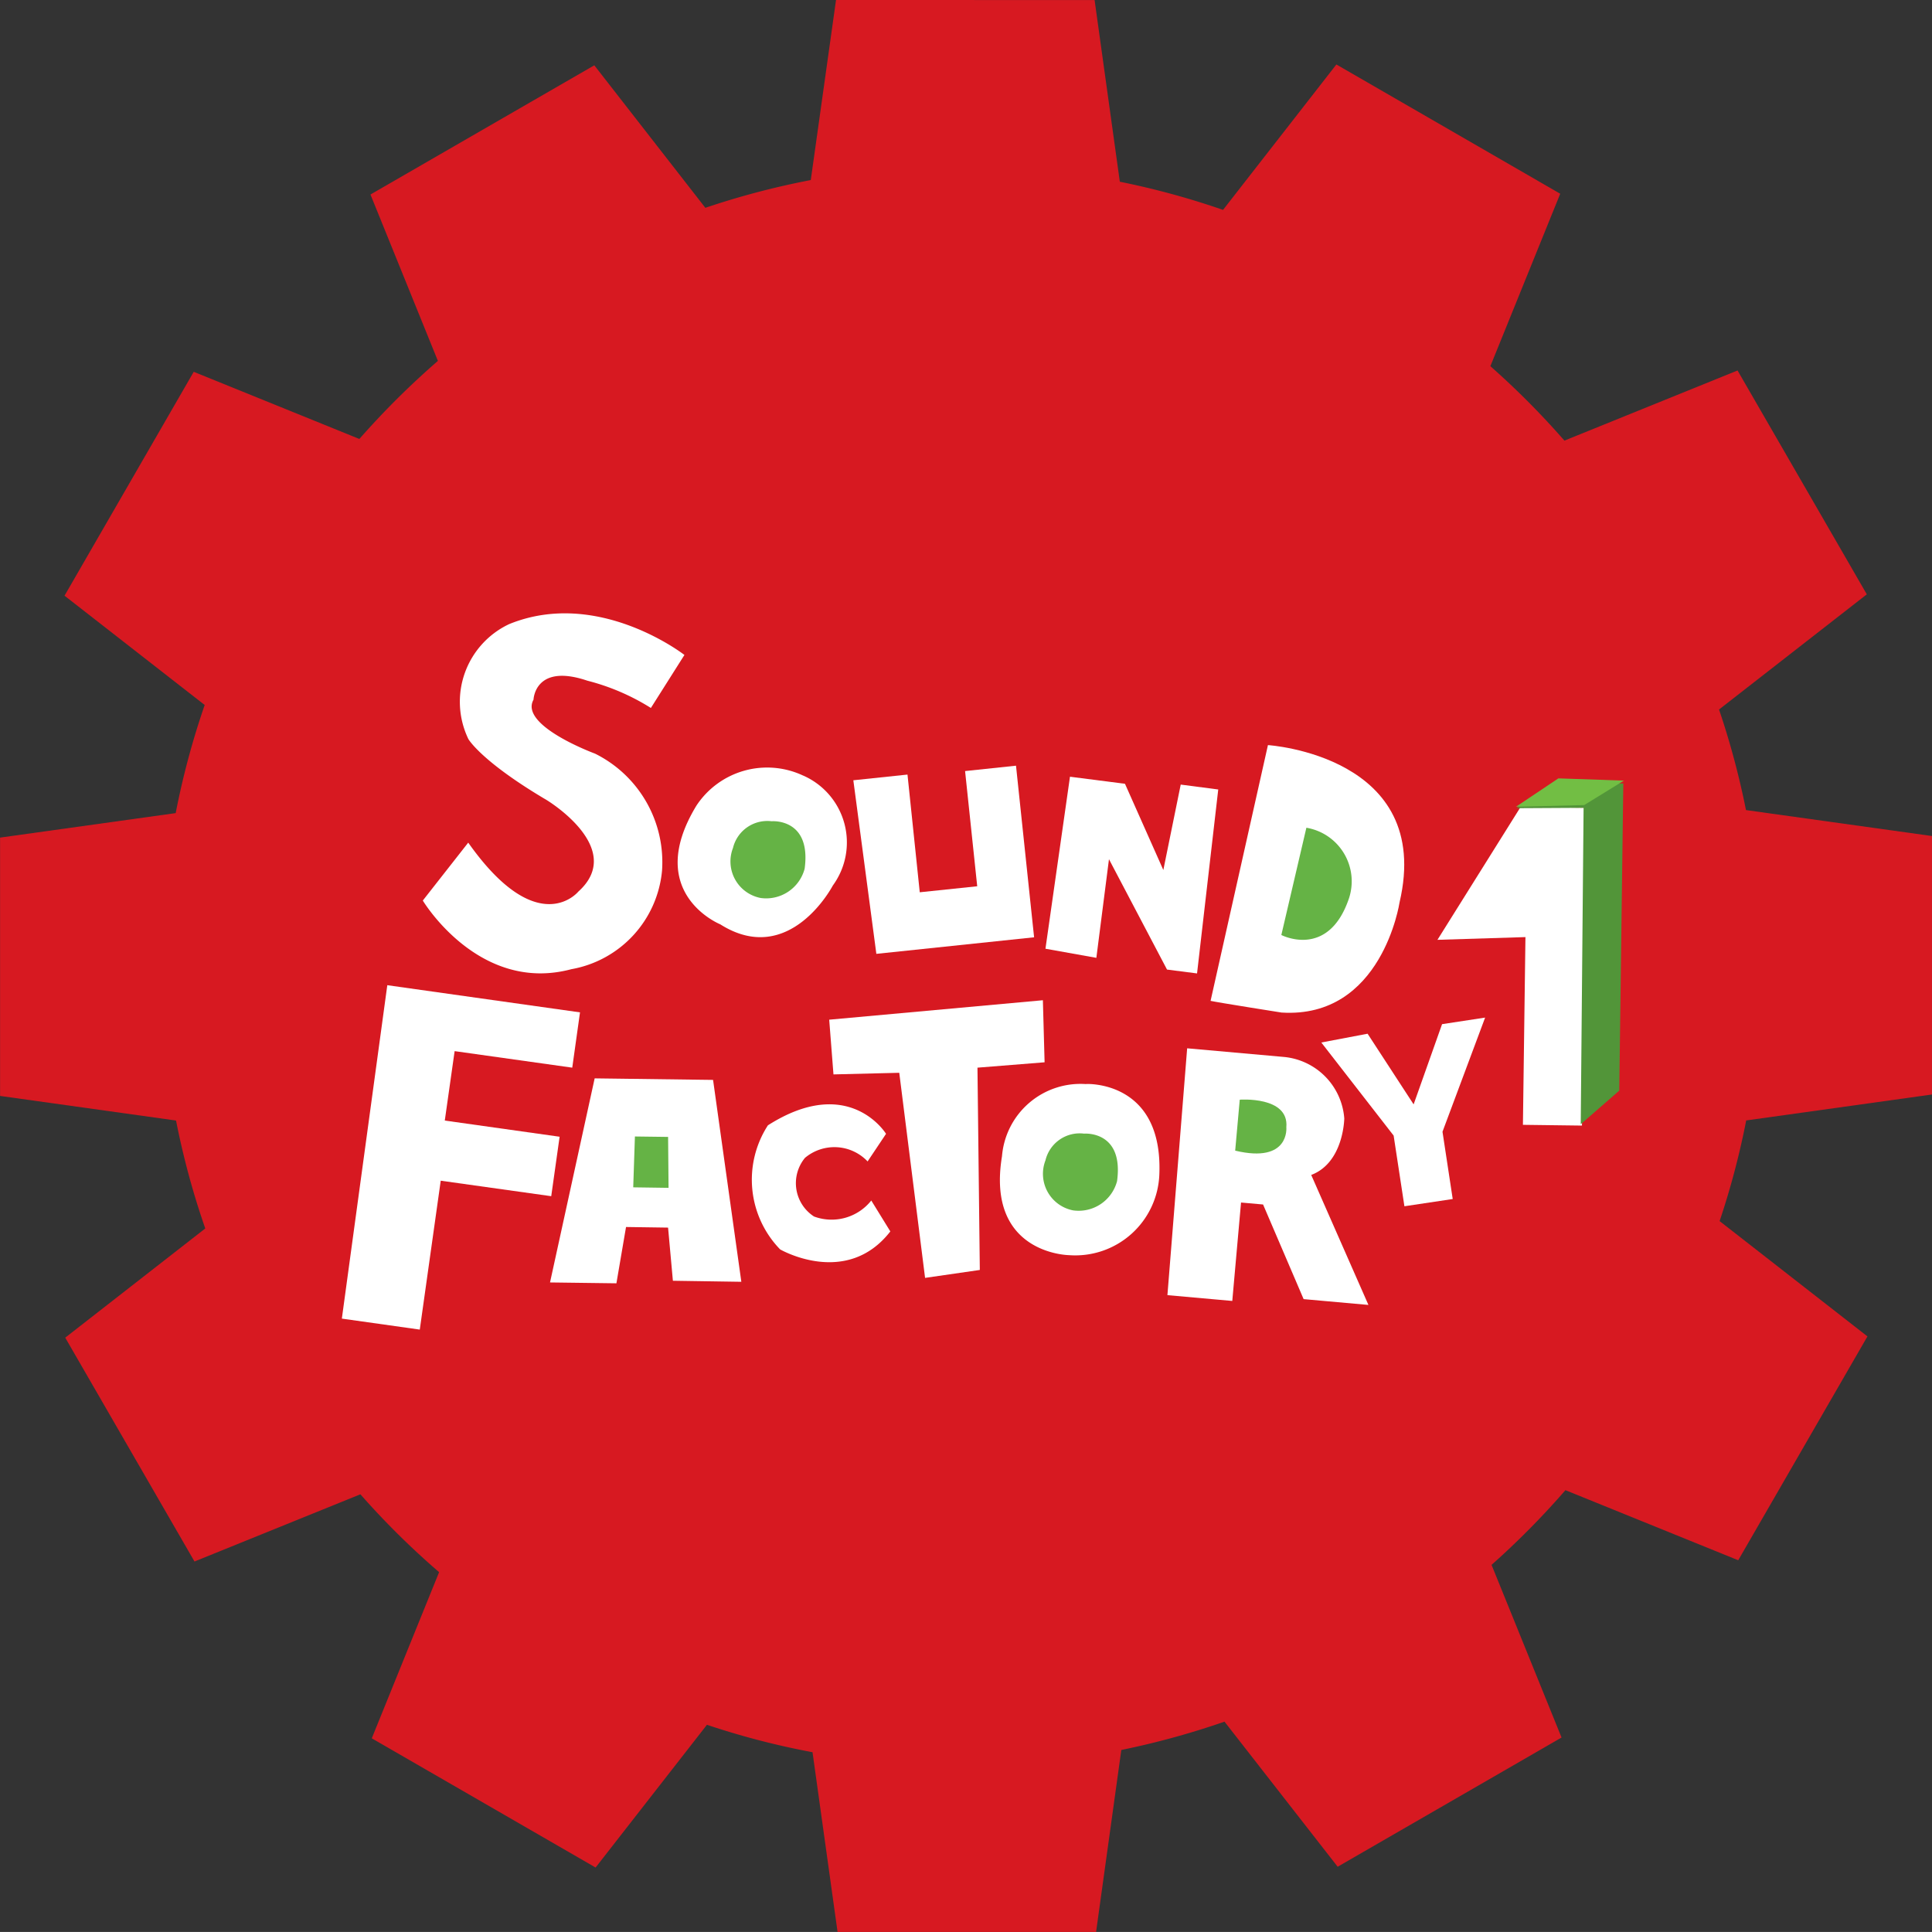 <svg id="그룹_7212" data-name="그룹 7212" xmlns="http://www.w3.org/2000/svg" width="76.557" height="76.555" viewBox="0 0 76.557 76.555">
  <rect x="0" y="0" width="76.557" height="76.555" fill="#333333" stroke="none"/>
  <path id="패스_51812" data-name="패스 51812" d="M722.814,330.151l7.36-1.028V318.881l-7.37-1.028a31.678,31.678,0,0,0-1.068-3.985l5.856-4.564-5.122-8.87-6.861,2.779a32.175,32.175,0,0,0-2.934-2.95l2.768-6.833-8.87-5.122-4.491,5.762a31.521,31.521,0,0,0-4.09-1.116l-1-7.2H686.746l-1,7.134a31.7,31.7,0,0,0-4.178,1.1l-4.4-5.647-8.87,5.12,2.672,6.593a32.644,32.644,0,0,0-3.112,3.093l-6.563-2.661-5.12,8.872,5.554,4.331a31.588,31.588,0,0,0-1.149,4.284l-6.959.971V329.18l6.973.975a31.484,31.484,0,0,0,1.158,4.277l-5.549,4.327,5.122,8.87,6.574-2.663a31.861,31.861,0,0,0,3.119,3.085l-2.668,6.584,8.869,5.12,4.412-5.656a31.164,31.164,0,0,0,4.184,1.087l.992,7.121h10.244l1-7.21a32.187,32.187,0,0,0,4.089-1.122l4.484,5.749,8.872-5.12-2.774-6.842a31.989,31.989,0,0,0,2.927-2.96l6.848,2.777,5.12-8.87-5.858-4.569a31.558,31.558,0,0,0,1.054-3.99" transform="translate(-653.618 -285.753)" fill="#d71921"/>
  <path id="패스_51813" data-name="패스 51813" d="M681.169,309.791l3.807.34a2.646,2.646,0,0,1,2.419,2.437s-.017,1.752-1.31,2.241l2.267,5.151-2.568-.23-1.607-3.75-.873-.078-.347,3.9-2.57-.23Z" transform="translate(-634.127 -268.251)" fill="#fff" fill-rule="evenodd"/>
  <path id="패스_51814" data-name="패스 51814" d="M674.132,303.685a2.894,2.894,0,0,1,1.173,4.357s-1.709,3.278-4.462,1.536c0,0-3.053-1.232-.944-4.7a3.355,3.355,0,0,1,4.232-1.192" transform="translate(-642.304 -272.952)" fill="#fff" fill-rule="evenodd"/>
  <path id="패스_51815" data-name="패스 51815" d="M683.649,302.838s6.577.418,5.215,6.235c0,0-.691,4.614-4.676,4.363,0,0-2.535-.4-2.812-.463Z" transform="translate(-633.406 -273.313)" fill="#fff" fill-rule="evenodd"/>
  <path id="패스_51816" data-name="패스 51816" d="M672.349,303.565l1.329-2.1s-3.413-2.661-6.945-1.222a3.4,3.4,0,0,0-1.616,4.555s.5.88,3.093,2.411c0,0,3.183,1.91,1.263,3.634,0,0-1.6,1.968-4.362-1.941l-1.8,2.295s2.217,3.7,5.886,2.72a4.374,4.374,0,0,0,3.594-3.909,4.8,4.8,0,0,0-2.656-4.633s-3.017-1.109-2.437-2.138c0,0,.045-1.46,2.134-.752a8.833,8.833,0,0,1,2.511,1.077" transform="translate(-646.557 -275.512)" fill="#fff" fill-rule="evenodd"/>
  <path id="패스_51817" data-name="패스 51817" d="M668,310.48l4.692.061,1.12,8L671.1,318.5l-.191-2.106-1.666-.024-.381,2.231-2.631-.034Z" transform="translate(-644.436 -267.749)" fill="#fff" fill-rule="evenodd"/>
  <path id="패스_51818" data-name="패스 51818" d="M668.206,311.813l1.315.017.018,2.018-1.4-.02Z" transform="translate(-643.047 -266.779)" fill="#65b345"/>
  <path id="패스_51819" data-name="패스 51819" d="M675.451,313.339l.731-1.094s-1.457-2.39-4.681-.337a3.963,3.963,0,0,0,.484,4.916s2.628,1.526,4.367-.712l-.755-1.225a2.007,2.007,0,0,1-2.269.634,1.575,1.575,0,0,1-.358-2.324,1.813,1.813,0,0,1,2.482.142" transform="translate(-641.072 -267.316)" fill="#fff" fill-rule="evenodd"/>
  <path id="패스_51820" data-name="패스 51820" d="M672.632,309.46l8.467-.771.068,2.459-2.66.213.093,8.016-2.169.314-1.023-8.127-2.607.064Z" transform="translate(-639.774 -269.054)" fill="#fff" fill-rule="evenodd"/>
  <path id="패스_51821" data-name="패스 51821" d="M678.566,303.563l2.179.28,1.52,3.417.689-3.385,1.487.194-.84,7.289-1.19-.153-2.3-4.373-.5,3.908-2.017-.361Z" transform="translate(-636.167 -272.785)" fill="#fff" fill-rule="evenodd"/>
  <path id="패스_51822" data-name="패스 51822" d="M663.258,308.344l7.636,1.077-.307,2.191-4.661-.655-.39,2.751,4.55.641-.332,2.356-4.379-.614-.83,5.9-3.088-.435Z" transform="translate(-647.911 -269.305)" fill="#fff" fill-rule="evenodd"/>
  <path id="패스_51823" data-name="패스 51823" d="M679.963,310.61s3.05-.157,2.9,3.582a3.334,3.334,0,0,1-3.586,3.2s-3.29-.043-2.649-3.921a3.12,3.12,0,0,1,3.332-2.857" transform="translate(-636.923 -267.656)" fill="#fff" fill-rule="evenodd"/>
  <path id="패스_51824" data-name="패스 51824" d="M673.185,303.888l2.146-.226.486,4.664,2.277-.238-.481-4.565,2.018-.213.717,6.8-6.251.656Z" transform="translate(-639.371 -272.969)" fill="#fff" fill-rule="evenodd"/>
  <path id="패스_51825" data-name="패스 51825" d="M683.916,310.073l1.834-.348,1.824,2.8,1.127-3.179,1.706-.26-1.689,4.523.405,2.666-1.914.287-.427-2.8Z" transform="translate(-631.558 -268.763)" fill="#fff" fill-rule="evenodd"/>
  <path id="패스_51826" data-name="패스 51826" d="M683.992,304.734,683,308.983s1.868.973,2.684-1.464a2.153,2.153,0,0,0-1.69-2.786" transform="translate(-632.226 -271.933)" fill="#65b345"/>
  <path id="패스_51827" data-name="패스 51827" d="M682.122,310.971s1.956-.149,1.846,1.091c0,0,.149,1.448-2.027.928Z" transform="translate(-632.996 -267.395)" fill="#65b345"/>
  <path id="패스_51828" data-name="패스 51828" d="M679.157,311.751s1.576-.128,1.3,1.884a1.574,1.574,0,0,1-1.737,1.158,1.476,1.476,0,0,1-1.1-1.982,1.394,1.394,0,0,1,1.536-1.059" transform="translate(-636.193 -266.83)" fill="#65b345"/>
  <path id="패스_51829" data-name="패스 51829" d="M671.994,304.587s1.576-.128,1.3,1.884a1.577,1.577,0,0,1-1.739,1.158,1.474,1.474,0,0,1-1.1-1.982,1.4,1.4,0,0,1,1.536-1.059" transform="translate(-641.41 -272.045)" fill="#65b345"/>
  <path id="패스_51830" data-name="패스 51830" d="M689.875,304.257l2.6.032-.169,12.593-2.339-.03.1-7.439-3.487.108Z" transform="translate(-629.62 -272.28)" fill="#fff" fill-rule="evenodd"/>
  <path id="패스_51831" data-name="패스 51831" d="M688.393,304.7l1.73-.965,2.5-.017-.16,12.174-1.527,1.33.113-12.537Z" transform="translate(-628.298 -272.674)" fill="#529539"/>
  <path id="패스_51832" data-name="패스 51832" d="M691.085,304.658l1.575-.969-2.6-.088-1.679,1.124Z" transform="translate(-628.309 -272.757)" fill="#72be44"/>
</svg>
